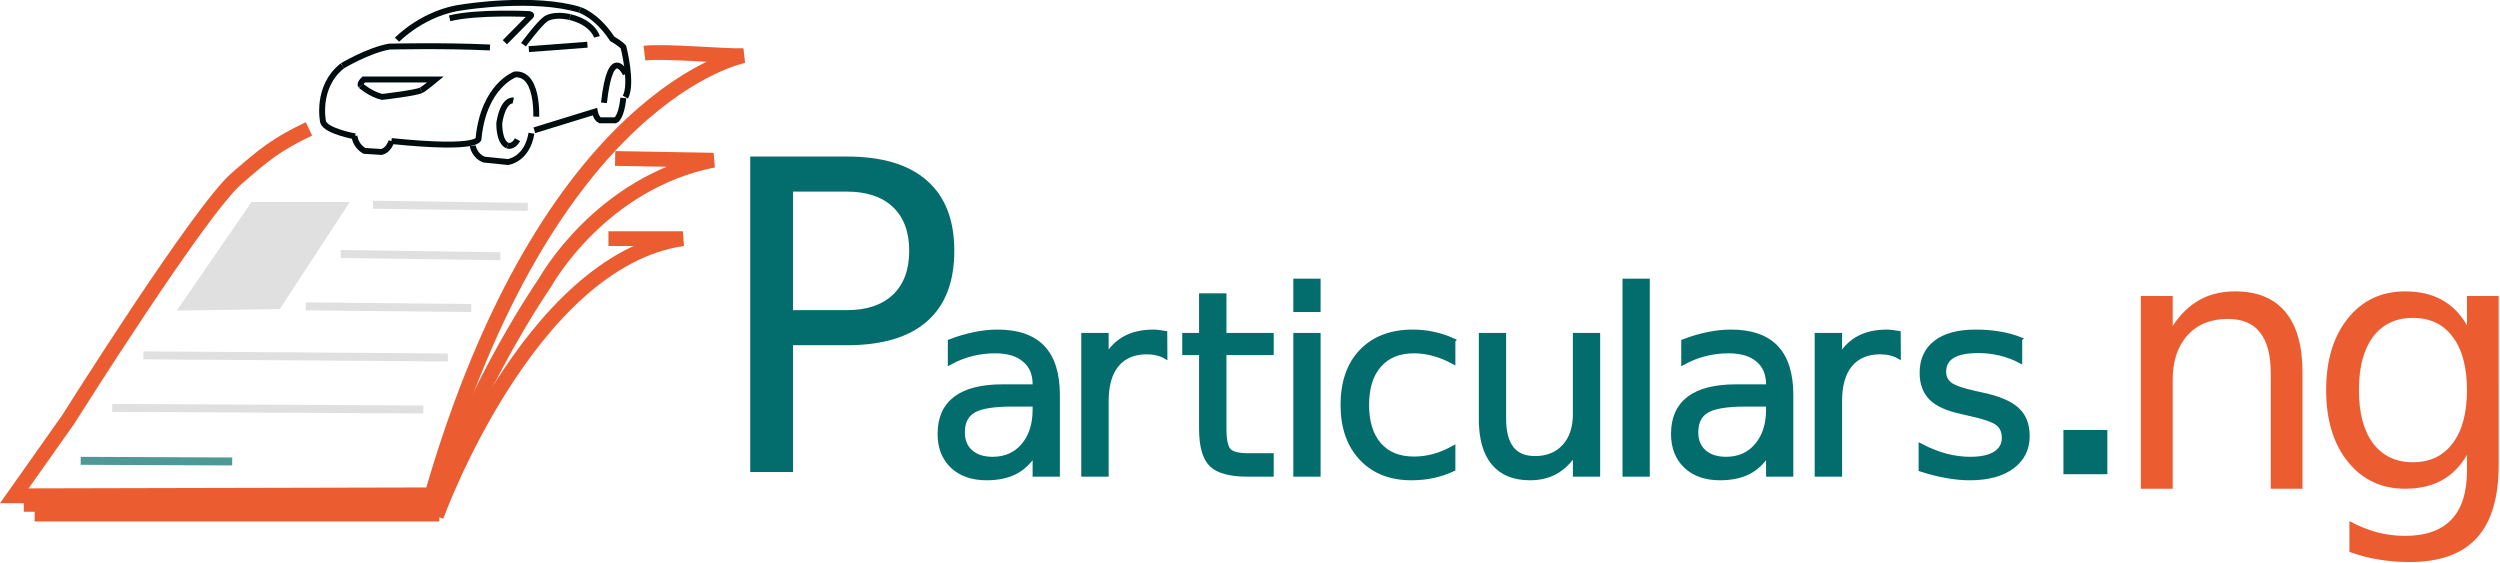 <?xml version="1.0" encoding="UTF-8" standalone="no"?>
<!-- Created with Inkscape (http://www.inkscape.org/) -->

<svg
   xmlns:dc="http://purl.org/dc/elements/1.1/"
   xmlns:cc="http://creativecommons.org/ns#"
   xmlns:rdf="http://www.w3.org/1999/02/22-rdf-syntax-ns#"
   xmlns:svg="http://www.w3.org/2000/svg"
   xmlns="http://www.w3.org/2000/svg"
   xmlns:xlink="http://www.w3.org/1999/xlink"
   xmlns:sodipodi="http://sodipodi.sourceforge.net/DTD/sodipodi-0.dtd"
   xmlns:inkscape="http://www.inkscape.org/namespaces/inkscape"
   width="422.897mm"
   height="95.176mm"
   viewBox="0 0 422.897 95.176"
   version="1.1"
   id="svg4547"
   inkscape:version="0.92.4 (5da689c313, 2019-01-14)"
   sodipodi:docname="particulars2.svg">
  <defs
     id="defs4541">
    <linearGradient
       id="7db19e5e-7cc3-41df-8a16-c81cf46c1195"
       x1="758.38"
       y1="801.59"
       x2="758.38"
       y2="131.56"
       gradientTransform="rotate(4.65,1291.924,-1733.373)"
       gradientUnits="userSpaceOnUse">
      <stop
         offset="0"
         stop-color="gray"
         stop-opacity="0.25"
         id="stop1463" />
      <stop
         offset="0.54"
         stop-color="gray"
         stop-opacity="0.12"
         id="stop1465" />
      <stop
         offset="1"
         stop-color="gray"
         stop-opacity="0.1"
         id="stop1467" />
    </linearGradient>
    <linearGradient
       gradientUnits="userSpaceOnUse"
       y2="130.21"
       x2="378.37"
       y1="732.81"
       x1="378.37"
       id="a91ba363-77be-43f7-9cf6-91c4a3880d9c">
      <stop
         id="stop4162"
         stop-opacity="0.25"
         stop-color="gray"
         offset="0" />
      <stop
         id="stop4164"
         stop-opacity="0.12"
         stop-color="gray"
         offset="0.54" />
      <stop
         id="stop4166"
         stop-opacity="0.1"
         stop-color="gray"
         offset="1" />
    </linearGradient>
    <linearGradient
       xlink:href="#a91ba363-77be-43f7-9cf6-91c4a3880d9c"
       y2="248.16"
       x2="274.44"
       y1="409.32"
       x1="274.44"
       id="d1e6aa0e-d79d-4f6f-afbb-c37e9ed80ff9" />
    <linearGradient
       xlink:href="#a91ba363-77be-43f7-9cf6-91c4a3880d9c"
       y2="261.01"
       x2="274.44"
       y1="361.44"
       x1="274.44"
       id="a279b039-1afd-4281-8292-ccd5c8c9b734" />
    <clipPath
       transform="translate(-179 -60.54)"
       id="42e7b1d1-2be2-47b0-aacb-a853df270819">
      <rect
         height="96.93"
         width="143.79"
         y="322.72"
         x="381.54"
         data-name="&lt;Rectangle&gt;"
         id="cf34cfb5-9399-4bae-9cea-d47bbef6cb3a"
         style="fill:#ffffff" />
    </clipPath>
    <linearGradient
       xlink:href="#a91ba363-77be-43f7-9cf6-91c4a3880d9c"
       y2="454.87"
       x2="274.44"
       y1="616.03"
       x1="274.44"
       id="972637f2-71db-4198-9c75-a0854a7fe249" />
    <linearGradient
       xlink:href="#a91ba363-77be-43f7-9cf6-91c4a3880d9c"
       y2="467.72"
       x2="274.44"
       y1="568.15"
       x1="274.44"
       id="6c85befd-f960-412c-83e0-663d4b13bf85" />
    <clipPath
       transform="translate(-179 -60.54)"
       id="f66b8fac-771d-49bf-85c7-4ce29a79f723">
      <rect
         height="96.93"
         width="143.79"
         y="529.42"
         x="381.54"
         data-name="&lt;Rectangle&gt;"
         id="7439734d-5f7c-428f-88ce-e68b86a45c07"
         style="fill:#ffffff" />
    </clipPath>
    <linearGradient
       xlink:href="#a91ba363-77be-43f7-9cf6-91c4a3880d9c"
       gradientTransform="rotate(90,662.7,498.69)"
       y2="409.67"
       x2="688.18"
       y1="568.49"
       x1="688.18"
       id="013b841e-9a42-49b8-8a36-6db9ed002b72" />
    <linearGradient
       gradientUnits="userSpaceOnUse"
       y2="362.71"
       x2="810.6"
       y1="767.54"
       x1="810.6"
       id="f8cab3c1-d868-48bc-b87d-cd2075ddc26a"
       gradientTransform="matrix(0.265,0,0,0.265,-323.882,-16.18)">
      <stop
         id="stop4179"
         stop-opacity="0.25"
         stop-color="#b3b3b3"
         offset="0" />
      <stop
         id="stop4181"
         stop-opacity="0.1"
         stop-color="#b3b3b3"
         offset="0.54" />
      <stop
         id="stop4183"
         stop-opacity="0.05"
         stop-color="#b3b3b3"
         offset="1" />
    </linearGradient>
    <linearGradient
       gradientUnits="userSpaceOnUse"
       y2="487.6"
       x2="685.49"
       y1="507.08"
       x1="685.49"
       id="043d467e-585e-47c7-bb2c-06dd6f5be04b">
      <stop
         id="stop4186"
         stop-opacity="0.12"
         offset="0" />
      <stop
         id="stop4188"
         stop-opacity="0.09"
         offset="0.55" />
      <stop
         id="stop4190"
         stop-opacity="0.02"
         offset="1" />
    </linearGradient>
    <linearGradient
       xlink:href="#043d467e-585e-47c7-bb2c-06dd6f5be04b"
       y2="425.15"
       x2="774.99"
       y1="484.73"
       x1="774.99"
       id="be08032f-102d-431e-9b5f-1e4ebfc8159b"
       gradientTransform="matrix(0.265,0,0,0.265,-323.882,-16.18)" />
  </defs>
  <sodipodi:namedview
     id="base"
     pagecolor="#ffffff"
     bordercolor="#666666"
     borderopacity="1.0"
     inkscape:pageopacity="0.0"
     inkscape:pageshadow="2"
     inkscape:zoom="0.45079036"
     inkscape:cx="736.87643"
     inkscape:cy="130.64741"
     inkscape:document-units="mm"
     inkscape:current-layer="layer1"
     showgrid="false"
     inkscape:window-width="1600"
     inkscape:window-height="838"
     inkscape:window-x="-8"
     inkscape:window-y="-8"
     inkscape:window-maximized="1"
     showguides="true"
     inkscape:guide-bbox="true" />
  <g
     inkscape:label="Layer 1"
     inkscape:groupmode="layer"
     id="layer1"
     transform="translate(-66.736,-133.726)">
    <g
       id="g12500"
       transform="translate(13.794,8.576)">
      <g
         transform="matrix(1.091,0,0,1.091,-11.121,-14.394)"
         id="g10814">
        <path
           inkscape:connector-curvature="0"
           id="path821-7"
           style="font-size:95.316px;font-family:'Caviar Dreams';text-anchor:end;fill:#036d6d;stroke-width:1.137"
           d="m 181.672,157.614 v 18.379 h 8.337 q 4.628,0 7.155,-2.392 2.527,-2.392 2.527,-6.814 0,-4.39 -2.527,-6.782 -2.527,-2.392 -7.155,-2.392 z m -6.63,-5.438 h 14.967 q 8.238,0 12.44,3.735 4.234,3.702 4.234,10.877 0,7.24 -4.234,10.942 -4.201,3.702 -12.44,3.702 h -8.337 v 19.657 h -6.63 z" />
        <path
           inkscape:connector-curvature="0"
           id="path823-2"
           style="font-size:95.316px;font-family:'Caviar Dreams';text-anchor:end;fill:#036d6d;stroke:#036d6d;stroke-width:0.67;stroke-opacity:1"
           d="m 215.623,190.612 q -4.312,0 -5.975,0.984 -1.663,0.984 -1.663,3.358 0,1.891 1.238,3.011 1.257,1.1 3.403,1.1 2.958,0 4.737,-2.084 1.798,-2.104 1.798,-5.578 v -0.791 z m 7.096,-1.467 v 12.333 h -3.558 v -3.281 q -1.218,1.969 -3.036,2.914 -1.818,0.926 -4.447,0.926 -3.326,0 -5.298,-1.853 -1.953,-1.872 -1.953,-4.999 0,-3.648 2.436,-5.501 2.456,-1.853 7.309,-1.853 h 4.989 v -0.347 q 0,-2.451 -1.624,-3.783 -1.605,-1.351 -4.525,-1.351 -1.856,0 -3.616,0.444 -1.76,0.444 -3.384,1.332 v -3.281 q 1.953,-0.753 3.79,-1.119 1.837,-0.386 3.577,-0.386 4.699,0 7.019,2.432 2.32,2.432 2.32,7.373 z" />
        <path
           inkscape:connector-curvature="0"
           id="path825-7"
           style="font-size:95.316px;font-family:'Caviar Dreams';text-anchor:end;fill:#036d6d;stroke:#036d6d;stroke-width:0.67;stroke-opacity:1"
           d="m 239.389,183.182 q -0.599,-0.347 -1.315,-0.502 -0.696,-0.174 -1.547,-0.174 -3.016,0 -4.641,1.969 -1.605,1.949 -1.605,5.616 v 11.387 h -3.577 v -21.616 h 3.577 v 3.358 q 1.121,-1.969 2.92,-2.914 1.798,-0.965 4.37,-0.965 0.367,0 0.812,0.058 0.445,0.039 0.986,0.135 z" />
        <path
           inkscape:connector-curvature="0"
           id="path827-3"
           style="font-size:95.316px;font-family:'Caviar Dreams';text-anchor:end;fill:#036d6d;stroke:#036d6d;stroke-width:0.67;stroke-opacity:1"
           d="m 248.546,173.725 v 6.138 h 7.328 v 2.76 h -7.328 v 11.735 q 0,2.644 0.715,3.397 0.735,0.753 2.958,0.753 h 3.655 v 2.972 h -3.655 q -4.119,0 -5.685,-1.525 -1.566,-1.544 -1.566,-5.597 v -11.735 h -2.61 v -2.76 h 2.61 v -6.138 z" />
        <path
           inkscape:connector-curvature="0"
           id="path829-7"
           style="font-size:95.316px;font-family:'Caviar Dreams';text-anchor:end;fill:#036d6d;stroke:#036d6d;stroke-width:0.67;stroke-opacity:1"
           d="m 259.582,179.862 h 3.558 v 21.616 h -3.558 z m 0,-8.415 h 3.558 v 4.497 h -3.558 z" />
        <path
           inkscape:connector-curvature="0"
           id="path831-7"
           style="font-size:95.316px;font-family:'Caviar Dreams';text-anchor:end;fill:#036d6d;stroke:#036d6d;stroke-width:0.67;stroke-opacity:1"
           d="m 284.04,180.692 v 3.32 q -1.508,-0.83 -3.036,-1.235 -1.508,-0.425 -3.055,-0.425 -3.461,0 -5.375,2.2 -1.914,2.181 -1.914,6.138 0,3.957 1.914,6.157 1.914,2.181 5.375,2.181 1.547,0 3.055,-0.405 1.528,-0.425 3.036,-1.255 v 3.281 q -1.489,0.695 -3.094,1.042 -1.586,0.347 -3.384,0.347 -4.892,0 -7.773,-3.069 -2.881,-3.069 -2.881,-8.28 0,-5.288 2.9,-8.318 2.92,-3.03 7.986,-3.03 1.644,0 3.21,0.347 1.566,0.328 3.036,1.004 z" />
        <path
           inkscape:connector-curvature="0"
           id="path833-4"
           style="font-size:95.316px;font-family:'Caviar Dreams';text-anchor:end;fill:#036d6d;stroke:#036d6d;stroke-width:0.67;stroke-opacity:1"
           d="m 288.348,192.948 v -13.086 h 3.558 v 12.951 q 0,3.069 1.199,4.613 1.199,1.525 3.597,1.525 2.881,0 4.544,-1.834 1.682,-1.834 1.682,-4.999 v -12.256 h 3.558 v 21.616 h -3.558 v -3.32 q -1.296,1.969 -3.016,2.934 -1.702,0.946 -3.964,0.946 -3.732,0 -5.666,-2.316 -1.934,-2.316 -1.934,-6.774 z m 8.953,-13.607 z" />
        <path
           inkscape:connector-curvature="0"
           id="path835-2"
           style="font-size:95.316px;font-family:'Caviar Dreams';text-anchor:end;fill:#036d6d;stroke:#036d6d;stroke-width:0.67;stroke-opacity:1"
           d="m 310.625,171.447 h 3.558 v 30.031 h -3.558 z" />
        <path
           inkscape:connector-curvature="0"
           id="path837-9"
           style="font-size:95.316px;font-family:'Caviar Dreams';text-anchor:end;fill:#036d6d;stroke:#036d6d;stroke-width:0.67;stroke-opacity:1"
           d="m 329.341,190.612 q -4.312,0 -5.975,0.984 -1.663,0.984 -1.663,3.358 0,1.891 1.238,3.011 1.257,1.1 3.403,1.1 2.958,0 4.737,-2.084 1.798,-2.104 1.798,-5.578 v -0.791 z m 7.096,-1.467 v 12.333 h -3.558 v -3.281 q -1.218,1.969 -3.036,2.914 -1.818,0.926 -4.447,0.926 -3.326,0 -5.298,-1.853 -1.953,-1.872 -1.953,-4.999 0,-3.648 2.436,-5.501 2.456,-1.853 7.309,-1.853 h 4.989 v -0.347 q 0,-2.451 -1.624,-3.783 -1.605,-1.351 -4.525,-1.351 -1.856,0 -3.616,0.444 -1.76,0.444 -3.384,1.332 v -3.281 q 1.953,-0.753 3.79,-1.119 1.837,-0.386 3.577,-0.386 4.699,0 7.019,2.432 2.32,2.432 2.32,7.373 z" />
        <path
           inkscape:connector-curvature="0"
           id="path839-4"
           style="font-size:95.316px;font-family:'Caviar Dreams';text-anchor:end;fill:#036d6d;stroke:#036d6d;stroke-width:0.67;stroke-opacity:1"
           d="m 353.106,183.182 q -0.599,-0.347 -1.315,-0.502 -0.696,-0.174 -1.547,-0.174 -3.016,0 -4.641,1.969 -1.605,1.949 -1.605,5.616 v 11.387 h -3.577 v -21.616 h 3.577 v 3.358 q 1.121,-1.969 2.92,-2.914 1.798,-0.965 4.37,-0.965 0.367,0 0.812,0.058 0.445,0.039 0.986,0.135 z" />
        <path
           inkscape:connector-curvature="0"
           id="path841-7"
           style="font-size:95.316px;font-family:'Caviar Dreams';text-anchor:end;fill:#036d6d;stroke:#036d6d;stroke-width:0.67;stroke-opacity:1"
           d="m 371.928,180.499 v 3.358 q -1.508,-0.772 -3.132,-1.158 -1.624,-0.386 -3.365,-0.386 -2.649,0 -3.983,0.811 -1.315,0.811 -1.315,2.432 0,1.235 0.947,1.949 0.947,0.695 3.809,1.332 l 1.218,0.27 q 3.79,0.811 5.375,2.297 1.605,1.467 1.605,4.111 0,3.011 -2.398,4.767 -2.378,1.756 -6.555,1.756 -1.74,0 -3.635,-0.347 -1.876,-0.328 -3.964,-1.004 v -3.667 q 1.972,1.023 3.887,1.544 1.914,0.502 3.79,0.502 2.514,0 3.867,-0.849 1.354,-0.868 1.354,-2.432 0,-1.448 -0.986,-2.22 -0.967,-0.772 -4.273,-1.486 l -1.238,-0.29 q -3.307,-0.695 -4.776,-2.123 -1.47,-1.448 -1.47,-3.957 0,-3.049 2.166,-4.709 2.166,-1.66 6.149,-1.66 1.972,0 3.713,0.289 1.74,0.29 3.21,0.869 z" />
        <path
           inkscape:connector-curvature="0"
           id="path843-5"
           style="font-size:95.316px;font-family:'Caviar Dreams';text-anchor:end;fill:#036d6d;stroke-width:1.024"
           d="m 378.652,194.568 h 6.811 v 6.862 h -6.811 z" />
        <path
           inkscape:connector-curvature="0"
           id="path845-5"
           style="font-size:95.316px;font-family:'Caviar Dreams';text-anchor:end;fill:#eb5c31;stroke-width:0.926"
           d="m 415.719,185.648 v 18.032 h -4.917 V 185.808 q 0,-4.241 -1.657,-6.349 -1.657,-2.107 -4.971,-2.107 -3.982,0 -6.28,2.534 -2.298,2.534 -2.298,6.909 v 16.885 h -4.944 v -29.876 h 4.944 v 4.641 q 1.764,-2.694 4.142,-4.028 2.405,-1.334 5.532,-1.334 5.158,0 7.804,3.201 2.646,3.174 2.646,9.363 z" />
        <path
           inkscape:connector-curvature="0"
           id="path847-1"
           style="font-size:95.316px;font-family:'Caviar Dreams';text-anchor:end;fill:#eb5c31;stroke-width:0.926"
           d="m 441.222,188.396 q 0,-5.335 -2.218,-8.269 -2.191,-2.934 -6.173,-2.934 -3.955,0 -6.173,2.934 -2.191,2.934 -2.191,8.269 0,5.308 2.191,8.243 2.218,2.934 6.173,2.934 3.982,0 6.173,-2.934 2.218,-2.934 2.218,-8.243 z m 4.917,11.577 q 0,7.629 -3.394,11.337 -3.394,3.735 -10.396,3.735 -2.592,0 -4.891,-0.4 -2.298,-0.373 -4.463,-1.174 v -4.775 q 2.165,1.174 4.276,1.734 2.111,0.56 4.303,0.56 4.837,0 7.242,-2.534 2.405,-2.507 2.405,-7.602 v -2.427 q -1.523,2.641 -3.902,3.948 -2.379,1.307 -5.692,1.307 -5.505,0 -8.873,-4.188 -3.367,-4.188 -3.367,-11.097 0,-6.936 3.367,-11.124 3.367,-4.188 8.873,-4.188 3.314,0 5.692,1.307 2.379,1.307 3.902,3.948 v -4.535 h 4.917 z" />
      </g>
      <path
         sodipodi:nodetypes="ccccccc"
         inkscape:connector-curvature="0"
         id="path5094"
         d="m 161.954,134.139 c 3.598,-0.421 13.658,0.549 16.796,0.43 0,0 -33.06,6.097 -52.759,74.285 l -70.63,0.165 9.137,-12.934 c 0,0 22.213,-35.334 28.462,-40.737 4.658,-4.037 6.745,-5.791 12.246,-8.398"
         style="fill:none;fill-opacity:1;stroke:#eb5c31;stroke-width:2.5;stroke-linecap:butt;stroke-linejoin:miter;stroke-miterlimit:4;stroke-dasharray:none;stroke-opacity:1" />
      <g
         style="stroke:#eb5c31;stroke-width:2.29;stroke-miterlimit:4;stroke-dasharray:none;stroke-opacity:1"
         transform="matrix(1.091,0,0,1.091,-10.902,-14.226)"
         id="g5130">
        <path
           style="fill:none;fill-opacity:1;stroke:#eb5c31;stroke-width:2.29;stroke-linecap:butt;stroke-linejoin:miter;stroke-miterlimit:4;stroke-dasharray:none;stroke-opacity:1"
           d="m 125.639,206.274 c 0,0 5.974,-17.745 17.438,-34.795 0,0 8.492,-15.414 26.065,-18.892 l -15.247,-0.267"
           id="path5096"
           inkscape:connector-curvature="0"
           sodipodi:nodetypes="cccc" />
        <path
           style="fill:none;fill-opacity:1;stroke:#eb5c31;stroke-width:2.29;stroke-linecap:butt;stroke-linejoin:miter;stroke-miterlimit:4;stroke-dasharray:none;stroke-opacity:1"
           d="M 126.105,205.952 H 62.214"
           id="path5110"
           inkscape:connector-curvature="0"
           sodipodi:nodetypes="cc" />
      </g>
      <g
         style="stroke:#eb5c31;stroke-width:2.29;stroke-miterlimit:4;stroke-dasharray:none;stroke-opacity:1"
         transform="matrix(1.091,0,0,1.091,-10.904,-14.52)"
         id="g5126">
        <path
           style="fill:none;fill-opacity:1;stroke:#eb5c31;stroke-width:2.29;stroke-linecap:butt;stroke-linejoin:miter;stroke-miterlimit:4;stroke-dasharray:none;stroke-opacity:1"
           d="m 126.168,208.065 c 0,0 14.314,-39.569 38.235,-43.043 h -11.543"
           id="path5100"
           inkscape:connector-curvature="0"
           sodipodi:nodetypes="ccc" />
        <path
           sodipodi:nodetypes="cc"
           style="fill:none;fill-opacity:1;stroke:#eb5c31;stroke-width:2.29;stroke-linecap:butt;stroke-linejoin:miter;stroke-miterlimit:4;stroke-dasharray:none;stroke-opacity:1"
           d="M 126.642,207.729 H 63.894"
           id="path5112"
           inkscape:connector-curvature="0" />
      </g>
      <rect
         id="rect4264"
         transform="matrix(1,0.007,-0.002,1,0,0)"
         height="1.349"
         width="51.492"
         y="184.041"
         x="77.571"
         style="fill:#e0e0e0;stroke-width:0.22" />
      <rect
         id="rect4266"
         transform="matrix(1,0.005,-0.003,1,0,0)"
         height="1.349"
         width="52.62"
         y="193.116"
         x="72.51"
         style="fill:#e0e0e0;stroke-width:0.253" />
      <rect
         id="rect4268"
         transform="rotate(0.24)"
         height="1.349"
         width="25.63"
         y="202.146"
         x="67.44"
         style="opacity:0.7;fill:#036d6d;fill-opacity:1;stroke-width:0.289" />
      <rect
         id="rect4264-4"
         transform="matrix(1,0.014,-0.001,1,0,0)"
         height="1.349"
         width="26.998"
         y="165.891"
         x="110.754"
         style="fill:#e0e0e0;stroke-width:0.159" />
      <rect
         id="rect4266-4"
         transform="matrix(1,0.01,-0.002,1,0,0)"
         height="1.349"
         width="27.994"
         y="175.25"
         x="105.021"
         style="fill:#e0e0e0;stroke-width:0.184" />
      <rect
         id="rect4264-4-0"
         transform="matrix(1,0.014,-0.001,1,0,0)"
         height="1.349"
         width="26.181"
         y="157.479"
         x="116.196"
         style="fill:#e0e0e0;stroke-width:0.157" />
      <path
         sodipodi:nodetypes="ccccc"
         inkscape:connector-curvature="0"
         id="path6710"
         d="m 82.84,177.693 12.654,-18.376 H 112.123 l -11.856,18.114 z"
         style="fill:#e0e0e0;fill-opacity:1;stroke:none;stroke-width:0.289;stroke-linecap:butt;stroke-linejoin:miter;stroke-miterlimit:4;stroke-dasharray:none;stroke-opacity:1" />
      <g
         transform="matrix(1.091,0,0,1.091,100.945,-2.04)"
         style="stroke:#000d0e;stroke-width:0.916;stroke-miterlimit:4;stroke-dasharray:none;stroke-opacity:1"
         id="g10498">
        <path
           style="fill:none;stroke:#000d0e;stroke-width:0.916;stroke-linecap:butt;stroke-linejoin:miter;stroke-miterlimit:4;stroke-dasharray:none;stroke-opacity:1"
           d="m 45.909,118.114 c 0,0 2.629,0.837 5.015,4.482 0,0 1.245,0.709 1.738,1.274 0,0 1.462,5.661 0.304,7.775"
           id="path5765"
           inkscape:connector-curvature="0"
           sodipodi:nodetypes="cccc" />
        <path
           style="fill:none;stroke:#000d0e;stroke-width:0.916;stroke-linecap:butt;stroke-linejoin:miter;stroke-miterlimit:4;stroke-dasharray:none;stroke-opacity:1"
           d="m 53.013,128.05 c 0,0 -0.582,-1.246 -1.294,-1.31 -0.356,-0.032 -0.745,0.232 -1.109,1.094 -0.182,0.431 -0.358,1.013 -0.522,1.781 -0.082,0.384 -0.16,0.816 -0.234,1.299 -0.074,0.483 -0.144,1.018 -0.209,1.609 m -10.495,2.142 c 0.009,-0.747 -0.021,-1.741 -0.175,-2.728 -0.308,-1.975 -1.111,-3.925 -3.095,-3.824 0,0 -4.862,1.721 -5.675,9.881 0,0 0.835,1.921 -13.507,0.456"
           id="path5767"
           inkscape:connector-curvature="0"
           sodipodi:nodetypes="cssssccsccc" />
        <path
           style="fill:none;stroke:#000d0e;stroke-width:0.916;stroke-linecap:butt;stroke-linejoin:miter;stroke-miterlimit:4;stroke-dasharray:none;stroke-opacity:1"
           d="m 11.064,137.73 c 0,0 -4.44,-0.784 -4.962,-2.21 0,0 -1.185,-5.436 2.991,-8.738"
           id="path5769"
           inkscape:connector-curvature="0"
           sodipodi:nodetypes="ccc" />
        <path
           style="fill:none;stroke:#000d0e;stroke-width:0.916;stroke-linecap:butt;stroke-linejoin:miter;stroke-miterlimit:4;stroke-dasharray:none;stroke-opacity:1"
           d="m 34.278,123.131 3.945,-3.993 c 0,0 0.415,-0.292 -0.201,-0.378 0,0 -8.086,-0.4 -12.304,0.665"
           id="path5783"
           inkscape:connector-curvature="0"
           sodipodi:nodetypes="ccc" />
        <path
           style="fill:none;stroke:#000d0e;stroke-width:0.916;stroke-linecap:butt;stroke-linejoin:miter;stroke-miterlimit:4;stroke-dasharray:none;stroke-opacity:1"
           d="m 37.168,123.509 c 0,0 2.346,-3.2 3.432,-3.982 0,0 1.122,-0.883 3.769,-0.298"
           id="path5785"
           inkscape:connector-curvature="0"
           sodipodi:nodetypes="cc" />
        <path
           style="fill:none;stroke:#000d0e;stroke-width:0.916;stroke-linecap:butt;stroke-linejoin:miter;stroke-miterlimit:4;stroke-dasharray:none;stroke-opacity:1"
           d="m 48.554,122.298 c 0,0 -0.562,-2.194 -4.185,-3.069"
           id="path5791"
           inkscape:connector-curvature="0"
           sodipodi:nodetypes="cc" />
        <path
           style="fill:none;stroke:#000d0e;stroke-width:0.916;stroke-linecap:butt;stroke-linejoin:miter;stroke-miterlimit:4;stroke-dasharray:none;stroke-opacity:1"
           d="m 29.299,139.18 c 0,0 0.229,1.582 1.785,2.155 l 3.686,0.369 c 0,0 2.966,-0.375 3.631,-4.467"
           id="path5797"
           inkscape:connector-curvature="0"
           sodipodi:nodetypes="cccc" />
        <path
           style="fill:none;stroke:#000d0e;stroke-width:0.916;stroke-linecap:butt;stroke-linejoin:miter;stroke-miterlimit:4;stroke-dasharray:none;stroke-opacity:1"
           d="m 35.589,132.161 c 0,0 -1.556,-0.328 -2.171,3.481 0,0 -0.123,2.908 1.27,3.522"
           id="path5801"
           inkscape:connector-curvature="0" />
        <path
           style="fill:none;stroke:#000d0e;stroke-width:0.916;stroke-linecap:butt;stroke-linejoin:miter;stroke-miterlimit:4;stroke-dasharray:none;stroke-opacity:1"
           d="m 34.688,139.164 c 0,0 0.881,0.307 1.556,-0.921"
           id="path5803"
           inkscape:connector-curvature="0" />
        <path
           style="fill:none;stroke:#000d0e;stroke-width:0.916;stroke-linecap:butt;stroke-linejoin:miter;stroke-miterlimit:4;stroke-dasharray:none;stroke-opacity:1"
           d="m 38.849,136.779 9.38,-2.889 c 0,0 0.179,1.056 0.793,1.343 h 2.416 c 0,0 0.89,-0.312 1.213,-3.463"
           id="path5805"
           inkscape:connector-curvature="0"
           sodipodi:nodetypes="ccccc" />
        <path
           style="fill:none;stroke:#000d0e;stroke-width:0.916;stroke-linecap:butt;stroke-linejoin:miter;stroke-miterlimit:4;stroke-dasharray:none;stroke-opacity:1"
           d="m 37.994,124.196 9.085,-0.681"
           id="path5819"
           inkscape:connector-curvature="0"
           sodipodi:nodetypes="cc" />
        <path
           style="fill:none;stroke:#000d0e;stroke-width:0.916;stroke-linecap:butt;stroke-linejoin:miter;stroke-miterlimit:4;stroke-dasharray:none;stroke-opacity:1"
           d="m 16.699,138.45 c 0,0 -0.391,1.428 -1.559,1.69 l -2.629,-0.163 c 0,0 -1.406,-0.729 -1.546,-2.329"
           id="path5797-7"
           inkscape:connector-curvature="0"
           sodipodi:nodetypes="cccc" />
        <path
           style="fill:none;stroke:#000d0e;stroke-width:0.916;stroke-linecap:butt;stroke-linejoin:miter;stroke-miterlimit:4;stroke-dasharray:none;stroke-opacity:1"
           d="m 9.093,126.781 c 0,0 4.012,-2.401 7.268,-2.974 0,0 8.196,-0.211 15.609,0.136"
           id="path10449"
           inkscape:connector-curvature="0" />
        <path
           style="fill:none;stroke:#000d0e;stroke-width:0.916;stroke-linecap:butt;stroke-linejoin:miter;stroke-miterlimit:4;stroke-dasharray:none;stroke-opacity:1"
           d="m 17.566,122.74 c 0,0 4.126,-4.319 10.347,-5.053 0,0 10.881,-1.753 17.996,0.427"
           id="path10451"
           inkscape:connector-curvature="0"
           sodipodi:nodetypes="ccc" />
        <path
           style="fill:none;stroke:#000d0e;stroke-width:0.916;stroke-linecap:butt;stroke-linejoin:miter;stroke-miterlimit:4;stroke-dasharray:none;stroke-opacity:1"
           d="m 21.318,130.575 c 0.449,-0.217 2.2,-1.666 2.2,-1.666 l -11.13,-1e-5 c 0,0 -0.695,0.642 -0.429,0.959"
           id="path10474"
           inkscape:connector-curvature="0" />
        <path
           style="fill:none;stroke:#000d0e;stroke-width:0.916;stroke-linecap:butt;stroke-linejoin:miter;stroke-miterlimit:4;stroke-dasharray:none;stroke-opacity:1"
           d="m 11.96,129.868 c 0,0 1.492,1.312 3.285,1.741 0,0 5.193,-0.594 6.073,-1.035"
           id="path10476"
           inkscape:connector-curvature="0" />
      </g>
    </g>
  </g>
</svg>
